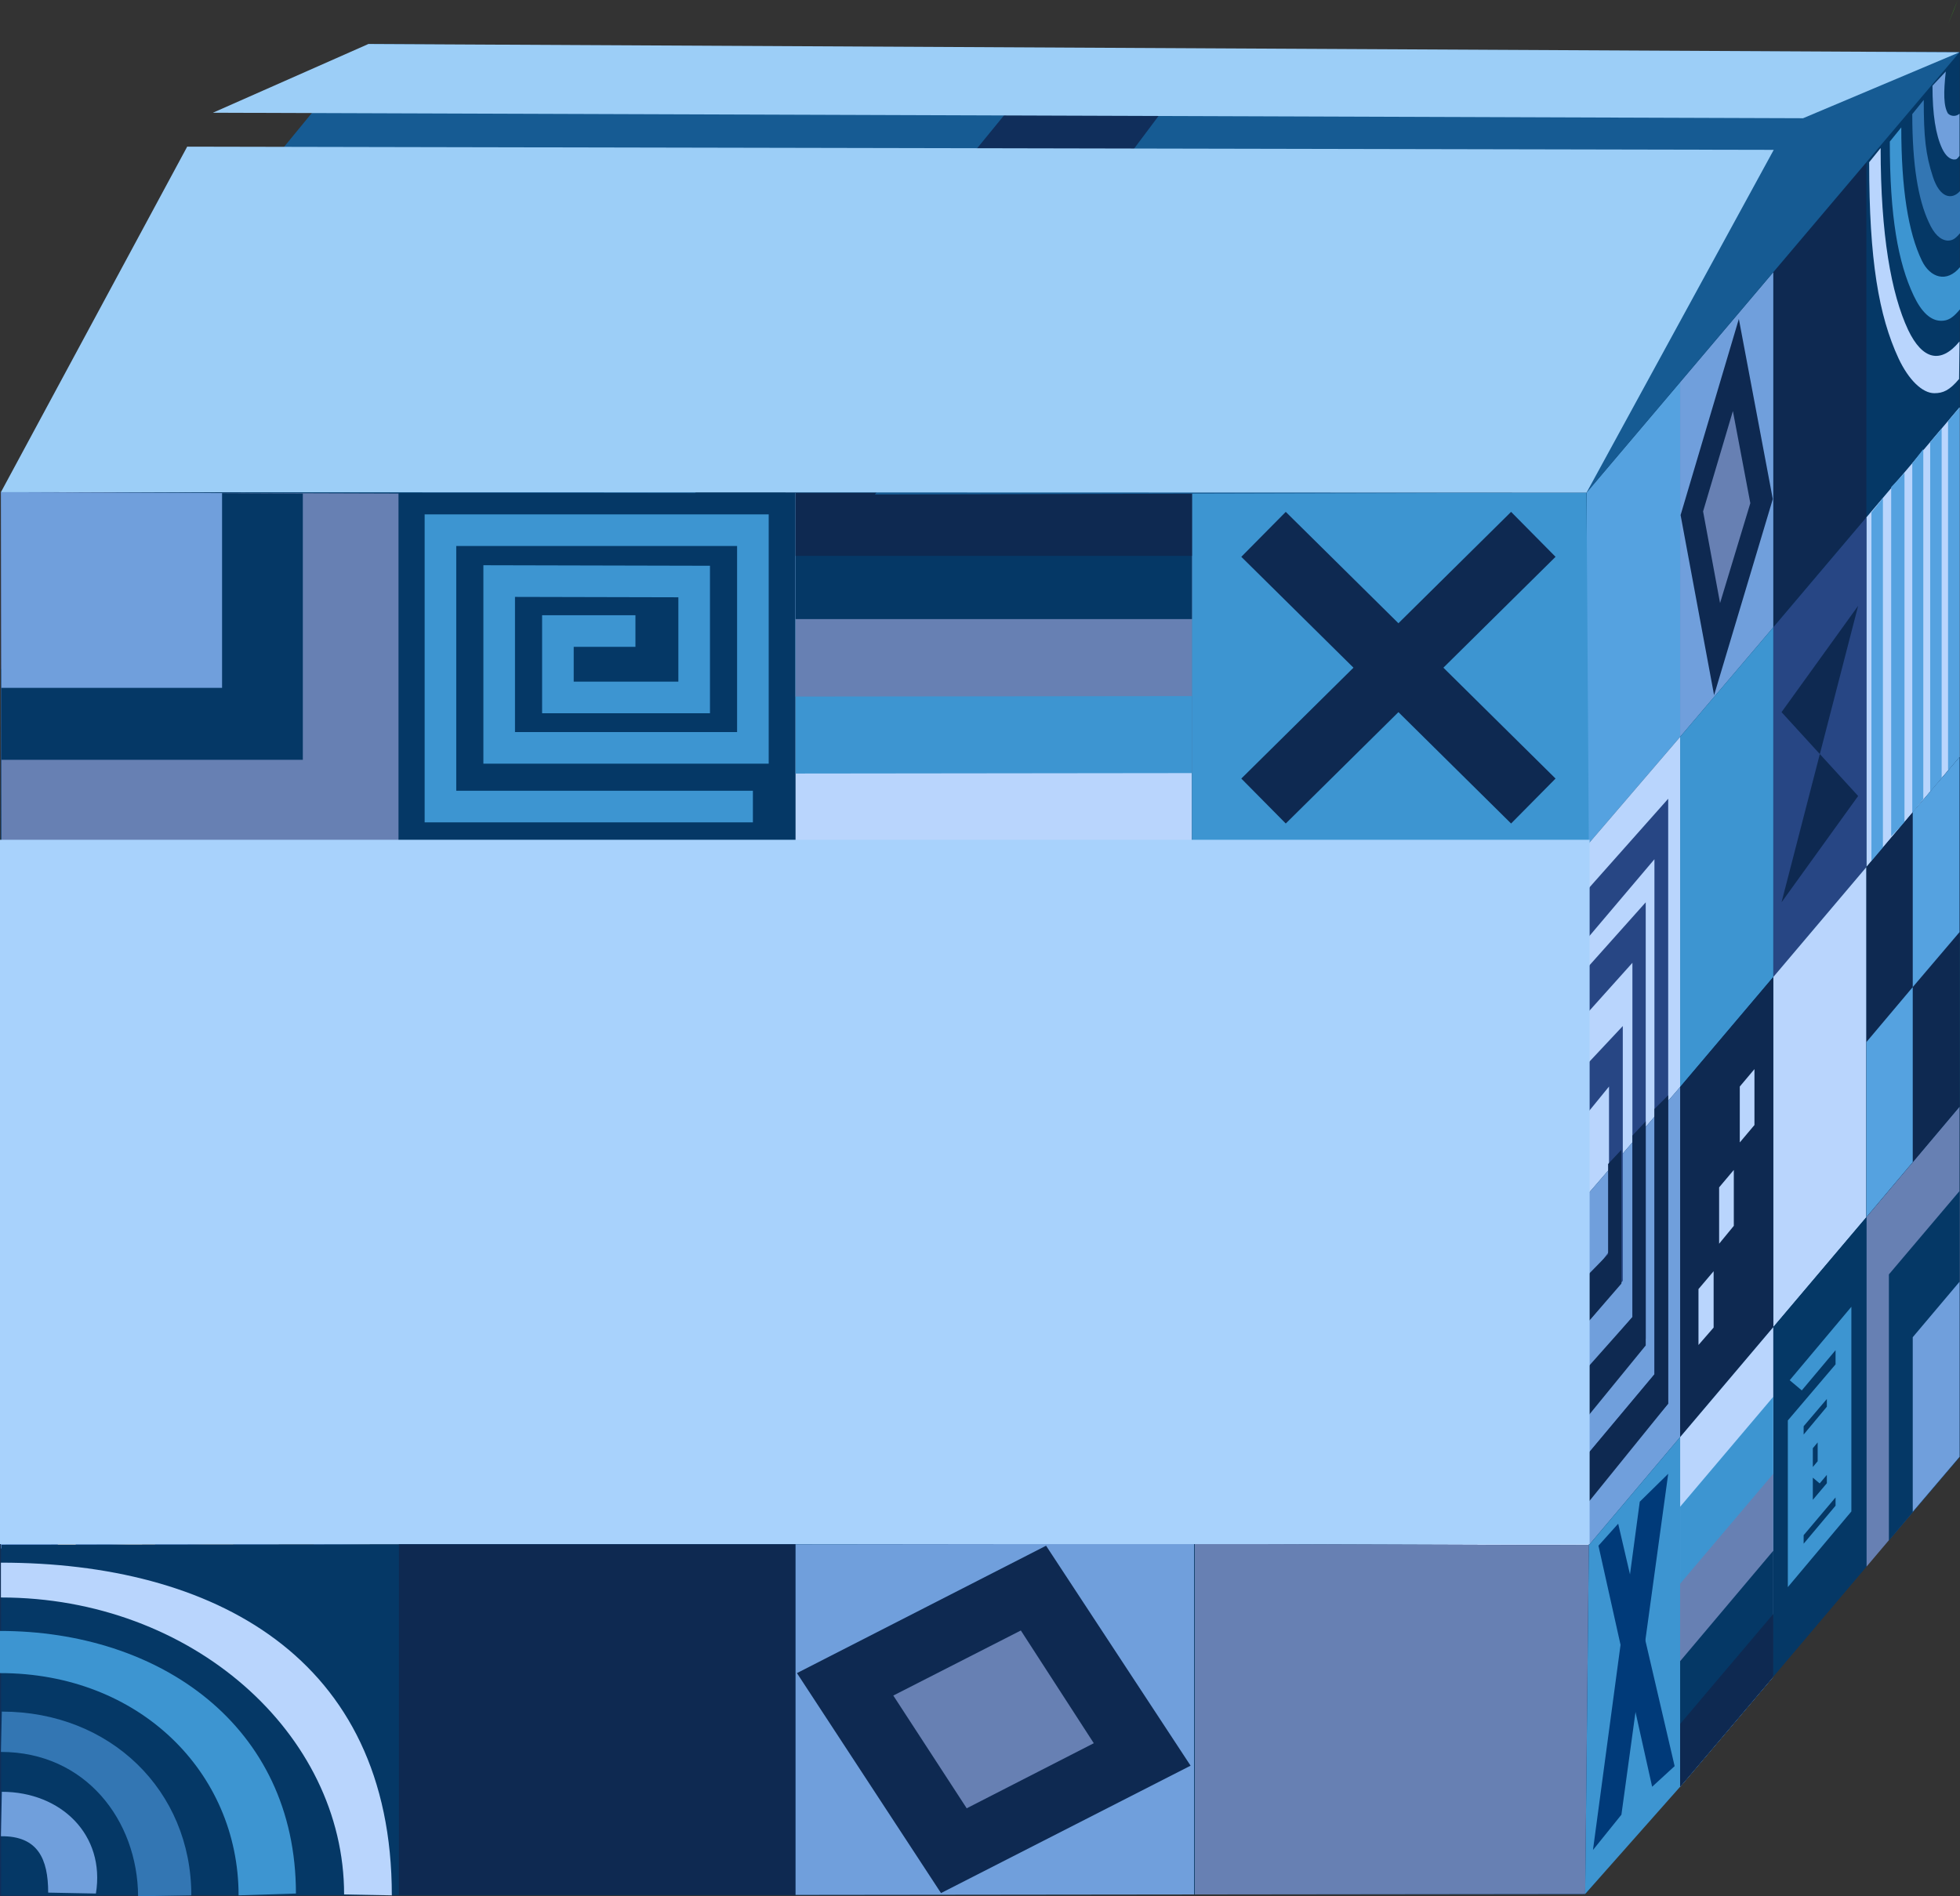 <svg width="124" height="120" viewBox="0 0 124 120" fill="none" xmlns="http://www.w3.org/2000/svg">
<rect x="0" y="0" width="124" height="120" fill="#333333" stroke="none"/>
<g clip-path="url(#clip0)">
<path d="M23.511 2.958L123.971 3.306L122.955 91.754L23.308 91.928L23.511 2.958Z" fill="#102E5B"/>
<path d="M23.685 2.9L0.058 31.145L0 119.275L23.685 91.697V2.9Z" fill="#0A2D49"/>
<path d="M100.286 119.855L0 119.971L0.058 31.145L99.763 30.971L100.286 119.855Z" fill="#102E5B"/>
<path d="M100.285 119.855L123.971 91.551V3.306L100.372 31.174L100.285 119.855Z" fill="#0A2D49"/>
<path d="M100.372 31.174L123.971 3.306V92.218L100.285 119.855L100.372 31.174Z" fill="#053866"/>
<path d="M100.372 31.174L123.971 3.306V92.189L100.285 119.855L100.372 31.174Z" fill="#053866"/>
<path d="M118.078 10.266L123.97 3.306V25.78L118.078 32.74V10.266Z" fill="#053866"/>
<path d="M120.111 22.678C118.862 19.981 118.253 16.472 118.253 10.266L118.979 9.367C118.979 14.848 119.646 18.589 120.72 20.88C121.62 22.765 122.781 23.055 123.971 21.605L123.942 23.983C123.333 24.708 122.926 24.882 122.375 24.882C121.62 24.882 120.749 24.041 120.111 22.678Z" fill="#B9D5FD"/>
<path d="M112.187 17.226L118.079 10.266V32.74L112.187 39.7V17.226Z" fill="#0E2951"/>
<path d="M106.294 24.186L112.187 17.226V39.7L106.294 46.631V24.186Z" fill="#709FDC"/>
<path d="M100.372 31.174L106.293 24.186V46.631L100.401 53.504L100.372 31.174Z" fill="#55A2E0"/>
<path d="M118.078 32.74L123.97 25.78V47.907L118.078 54.867V32.74Z" fill="#B9D5FD"/>
<path d="M112.187 39.7L118.079 32.74V54.867L112.187 61.827V39.7Z" fill="#274684"/>
<path d="M106.294 46.631L112.187 39.7V61.827L106.294 68.787V46.631Z" fill="#3D95D1"/>
<path d="M100.401 53.504L106.294 46.631V68.787L100.401 75.631V53.504Z" fill="#B9D5FD"/>
<path d="M112.187 61.827L118.079 54.867V77.023L112.187 83.983V61.827Z" fill="#B9D5FD"/>
<path d="M106.294 68.787L112.187 61.827V83.983L106.294 90.942V68.787Z" fill="#0E2951"/>
<path d="M100.401 75.631L106.294 68.787V90.942L100.517 97.786L100.401 75.631Z" fill="#709FDC"/>
<path d="M118.078 77.023L123.97 70.034V92.189L118.078 99.149V77.023Z" fill="#6780B3"/>
<path d="M112.187 83.983L118.079 77.023V99.149L112.187 106.109V83.983Z" fill="#053866"/>
<path d="M106.294 90.943L112.187 83.983V106.109L106.294 113.069V90.943Z" fill="#B9D5FD"/>
<path d="M100.518 97.787L106.294 90.943V113.069L100.285 119.855L100.518 97.787Z" fill="#3D95D1"/>
<path d="M121.068 18.705C120.082 16.617 119.559 13.717 119.559 8.961L120.285 8.062C120.285 11.919 120.72 14.703 121.591 16.501C122.113 17.574 123.158 17.922 124 16.907V19.575C123.536 20.126 123.245 20.3 122.81 20.3C122.142 20.3 121.562 19.749 121.068 18.705Z" fill="#3D95D1"/>
<path d="M122.026 14.065C121.358 12.644 120.981 10.44 120.981 7.221L121.707 6.322C121.707 8.671 121.823 9.773 122.287 11.194C122.723 12.528 123.477 12.673 124 12.093V14.761C123.68 15.138 123.506 15.225 123.216 15.225C122.752 15.196 122.345 14.79 122.026 14.065Z" fill="#3376B3"/>
<path d="M122.868 9.396C122.462 8.526 122.259 7.25 122.259 5.423L123.101 4.524C122.955 5.858 122.955 6.728 123.246 7.192C123.345 7.283 123.474 7.333 123.609 7.333C123.743 7.333 123.872 7.283 123.971 7.192V9.86C123.797 10.092 123.768 10.092 123.594 10.092C123.333 10.063 123.072 9.831 122.868 9.396Z" fill="#709FDC"/>
<path d="M100.518 91.929L104.668 86.97V54.374L100.518 59.275V56.201L105.539 50.546V88.826L100.547 94.683L100.518 91.929Z" fill="#274684"/>
<path d="M100.518 91.928L104.668 86.969V70.179L105.539 69.309V88.826L100.518 95.031V91.928Z" fill="#0E2951"/>
<path d="M100.46 86.65L103.275 83.344V60.928L100.518 64.002V61.131L104.117 57.1V84.707L100.547 88.941L100.46 86.65Z" fill="#274684"/>
<path d="M100.518 80.938L101.795 79.198V68.758L100.518 70.324V67.221L102.666 64.93V81.053L100.634 83.46L100.518 80.938Z" fill="#274684"/>
<path d="M100.46 80.677L101.737 79.371V73.659L102.579 72.76V81.228L100.518 83.606L100.46 80.677Z" fill="#0E2951"/>
<path d="M100.518 86.448L103.275 83.345V71.861L104.117 70.962V85.142L100.518 89.55V86.448Z" fill="#0E2951"/>
<path d="M119.501 80.647L123.971 75.37V92.189L119.501 97.496V80.647Z" fill="#053866"/>
<path d="M121.01 84.621L123.971 81.112V92.189L121.01 95.669V84.621Z" fill="#709FDC"/>
<path d="M110.009 20.184L112.157 31.581L108.442 43.992L106.323 32.596L110.009 20.184Z" fill="#0E2951"/>
<path d="M109.632 26.012L110.735 31.841L108.82 38.163L107.746 32.363L109.632 26.012Z" fill="#6780B3"/>
<path d="M106.294 95.35L112.187 88.391V106.109L106.294 113.069V95.35Z" fill="#3D95D1"/>
<path d="M106.294 100.222L112.187 93.263V106.109L106.294 113.069V100.222Z" fill="#6780B3"/>
<path d="M106.294 105.123L112.187 98.134V106.109L106.294 113.069V105.123Z" fill="#053866"/>
<path d="M106.294 109.096L112.187 102.136V106.109L106.294 113.069V109.096Z" fill="#0E2951"/>
<path d="M112.709 57.1L117.556 50.372L112.709 45.065L117.556 38.337L112.709 57.1Z" fill="#0E2951"/>
<path d="M123.245 26.65L123.971 25.78V47.907L123.245 48.806V26.65Z" fill="#55A2E0"/>
<path d="M122.114 27.985L122.839 27.115V49.241L122.114 50.14V27.985Z" fill="#55A2E0"/>
<path d="M118.397 32.421L119.123 31.523V53.678L118.397 54.548V32.421Z" fill="#55A2E0"/>
<path d="M119.646 30.826L120.488 29.927V52.054L119.646 52.924V30.826Z" fill="#55A2E0"/>
<path d="M120.981 29.319L121.678 28.42V50.575L120.981 51.445V29.319Z" fill="#55A2E0"/>
<path d="M118.078 54.867L123.97 47.907V70.034L118.078 77.023V54.867Z" fill="#0E2951"/>
<path d="M118.078 65.945L121.01 62.465V73.543L118.078 77.022V65.945Z" fill="#55A2E0"/>
<path d="M121.01 51.387L123.971 47.907V58.985L121.01 62.465V51.387Z" fill="#55A2E0"/>
<path d="M113.608 87.665L116.627 84.069V95.466L113.608 99.062V90.072L116.076 87.172V94.045L114.189 96.278V91.464L115.495 89.898V92.653L114.74 93.552" stroke="#3D95D1" stroke-miterlimit="10"/>
<path d="M104.523 113.069L101.127 97.815L102.375 96.423L105.946 111.764L104.523 113.069Z" fill="#003A79"/>
<path d="M102.579 114.838L100.78 117.071L103.74 95.031L105.54 93.263L102.579 114.838Z" fill="#003A79"/>
<path d="M110.068 68.758L110.996 67.656V71.194L110.068 72.296V68.758Z" fill="#B9D5FD"/>
<path d="M108.761 75.138L109.69 74.036V77.574L108.761 78.705V75.138Z" fill="#B9D5FD"/>
<path d="M107.455 81.576L108.413 80.445V84.011L107.455 85.113V81.576Z" fill="#B9D5FD"/>
<path d="M100.373 31.174L0.058 31.145L0.116 119.855H100.286L100.373 31.174Z" fill="#054270"/>
<path d="M100.286 119.855L0.087 119.942L0.058 31.145L100.373 31.174L100.286 119.855Z" fill="#053866"/>
<path d="M25.223 97.728L0.086 97.757V75.602L25.223 75.573V97.728Z" fill="#F4F9FF"/>
<path d="M50.331 97.728H25.224V75.573L50.331 75.544V97.728Z" fill="#274684"/>
<path d="M75.41 97.699L50.331 97.728V75.543L75.41 75.514V97.699Z" fill="#3D95D1"/>
<path d="M100.517 97.786L75.41 97.699V75.514L100.517 75.602V97.786Z" fill="#B9D5FD"/>
<path d="M50.331 75.544L25.224 75.573V53.388L50.331 53.359V75.544Z" fill="#B9D5FD"/>
<path d="M75.41 75.515L50.331 75.544V53.359H75.41V75.515Z" fill="#0E2951"/>
<path d="M100.517 75.602L75.41 75.515V53.359L100.517 53.417V75.602Z" fill="#709FDC"/>
<path d="M50.331 119.913H25.224V97.728H50.331V119.913Z" fill="#0E2951"/>
<path d="M75.542 119.884L50.331 119.913V97.728L75.542 97.699V119.884Z" fill="#709FDC"/>
<path d="M100.286 119.855L75.584 119.884V97.699L100.518 97.786L100.286 119.855Z" fill="#6780B3"/>
<path d="M25.224 53.388L0.087 53.417L0.058 31.145L25.224 31.232V53.388Z" fill="#6780B3"/>
<path d="M50.331 53.359L25.224 53.388V31.233L50.331 31.204V53.359Z" fill="#053866"/>
<path d="M75.41 53.359H50.331V31.203L75.41 31.174V53.359Z" fill="#B9D5FD"/>
<path d="M100.517 53.417L75.41 53.359V31.174H100.372L100.517 53.417Z" fill="#3D95D1"/>
<path d="M78.632 94.683V56.375L100.286 56.346L99.879 59.188H82.26V91.842L100.518 91.929V95.031L78.632 94.683Z" fill="#274684"/>
<path d="M78.4 56.375L100.518 56.172V59.275L82.26 59.188V75.544H78.632L78.4 56.375Z" fill="#0E2951"/>
<path d="M84.67 89.551V62.117L100.518 61.131V63.857L88.269 64.06V86.39L100.518 86.448V89.551H84.67Z" fill="#274684"/>
<path d="M91.201 83.576V67.453L100.46 67.395L99.879 70.295L94.8 70.266V80.734L100.518 80.677V83.606L91.201 83.576Z" fill="#274684"/>
<path d="M91.201 67.453L100.518 67.221V70.324L94.8 70.266V75.631L91.201 75.573V67.453Z" fill="#0E2951"/>
<path d="M84.67 61.247L100.518 61.131V64.002L88.269 64.06V75.515H84.67V61.247Z" fill="#0E2951"/>
<path d="M12.627 42.31L0.087 42.339L0.058 31.145L12.627 31.232V42.31Z" fill="#FF8098"/>
<path d="M59.533 119.797L50.419 105.877L66.18 97.816L75.323 111.735L59.533 119.797Z" fill="#0E2951"/>
<path d="M61.159 114.432L56.515 107.298L64.584 103.18L69.199 110.314L61.159 114.432Z" fill="#6780B3"/>
<path d="M75.41 48.922L50.331 48.951V31.203L75.41 31.174V48.922Z" fill="#3D95D1"/>
<path d="M75.41 44.05L50.331 44.079V31.203L75.41 31.174V44.05Z" fill="#6780B3"/>
<path d="M75.41 39.178H50.331V31.203L75.41 31.174V39.178Z" fill="#053866"/>
<path d="M75.41 35.176H50.331V31.203L75.41 31.174V35.176Z" fill="#0E2951"/>
<path d="M48.822 79.169L26.733 79.198L48.822 93.233L26.733 93.262" fill="#0E2951"/>
<path d="M0.058 75.37L3.658 75.254V97.873L0.058 97.989V75.37Z" fill="#709FDC"/>
<path d="M4.789 75.66L8.417 75.544V97.699L4.789 97.844V75.66Z" fill="#709FDC"/>
<path d="M19.97 75.602L23.569 75.457L23.511 97.699L19.854 97.815L19.97 75.602Z" fill="#709FDC"/>
<path d="M14.832 75.63L18.49 75.514V97.699L14.832 97.815V75.63Z" fill="#709FDC"/>
<path d="M9.811 75.659L13.468 75.514V97.699L9.811 97.844V75.659Z" fill="#709FDC"/>
<path d="M25.223 75.573L0.086 75.602V53.417L25.223 53.388V75.573Z" fill="#0E2951"/>
<path d="M25.223 119.913L0.086 119.942V97.757L25.223 97.728V119.913Z" fill="#053866"/>
<path d="M25.224 64.466L12.626 64.495V53.417L25.224 53.388V64.466Z" fill="#3D95D1"/>
<path d="M0.058 101.092V98.888C13.439 98.888 24.789 104.833 24.789 119.942L21.77 119.884C21.77 109.705 12.133 101.092 0.058 101.092Z" fill="#B9D5FD"/>
<path d="M0 105.877V103.209C10.072 103.209 18.722 109.183 18.722 119.826L15.094 119.942C15.094 112.17 8.824 105.877 0 105.877Z" fill="#3D95D1"/>
<path d="M0.058 110.865L0.116 108.313C6.967 108.313 12.104 113.301 12.104 119.942L8.737 120C8.708 115.186 5.399 110.865 0.058 110.865Z" fill="#3376B3"/>
<path d="M0.058 116.201L0.116 113.388C3.861 113.388 6.676 116.114 6.067 119.826L3.048 119.768C3.048 117.651 2.409 116.172 0.058 116.201Z" fill="#709FDC"/>
<path d="M47.632 51.039H27.865V33.552H47.632V47.327H31.581V36.771L43.917 36.8V44.137H35.296V39.932H40.201" stroke="#3D95D1" stroke-width="2" stroke-miterlimit="10"/>
<path d="M97.006 50.691L79.938 33.814" stroke="#0E2951" stroke-width="4" stroke-miterlimit="10"/>
<path d="M79.938 50.691L97.006 33.814" stroke="#0E2951" stroke-width="4" stroke-miterlimit="10"/>
<path d="M59.359 71.107H55.353V67.569L59.359 67.54V71.107Z" fill="#B9D5FD"/>
<path d="M64.874 66.235L60.868 66.206V62.668L64.874 62.697V66.235Z" fill="#B9D5FD"/>
<path d="M70.389 61.334L66.383 61.363V57.796H70.389V61.334Z" fill="#B9D5FD"/>
<path d="M19.158 48.081H0.087L0.058 31.145L19.158 31.232V48.081Z" fill="#053866"/>
<path d="M14.049 43.528H0.087L0.058 31.145L14.049 31.203V43.528Z" fill="#709FDC"/>
<path d="M12.626 75.602H0.086V64.524L12.626 64.495V75.602Z" fill="#3D95D1"/>
<path d="M66.906 3.161L23.308 2.784L0.058 31.146L43.975 31.204L66.906 3.161Z" fill="#165B93"/>
<path d="M123.245 1.537L123.623 0.609L123.855 0" fill="#34DD17"/>
<path d="M123.971 3.306L76.426 3.161L55.353 31.29L100.373 31.174L123.971 3.306Z" fill="#165B93"/>
<path d="M112.216 9.483L100.373 31.175L0.058 31.146L11.843 9.28L112.216 9.483Z" fill="#9CCEF7"/>
<path d="M114.073 7.482L123.971 3.306L23.308 2.784L13.468 7.134L114.073 7.482Z" fill="#9CCEF7"/>
<path d="M100.568 53.143H0V97.714H100.568V53.143Z" fill="#A8D2FC"/>
</g>
<defs>
<clipPath id="clip0">
<rect width="124" height="120" fill="white"/>
</clipPath>
</defs>
</svg>
